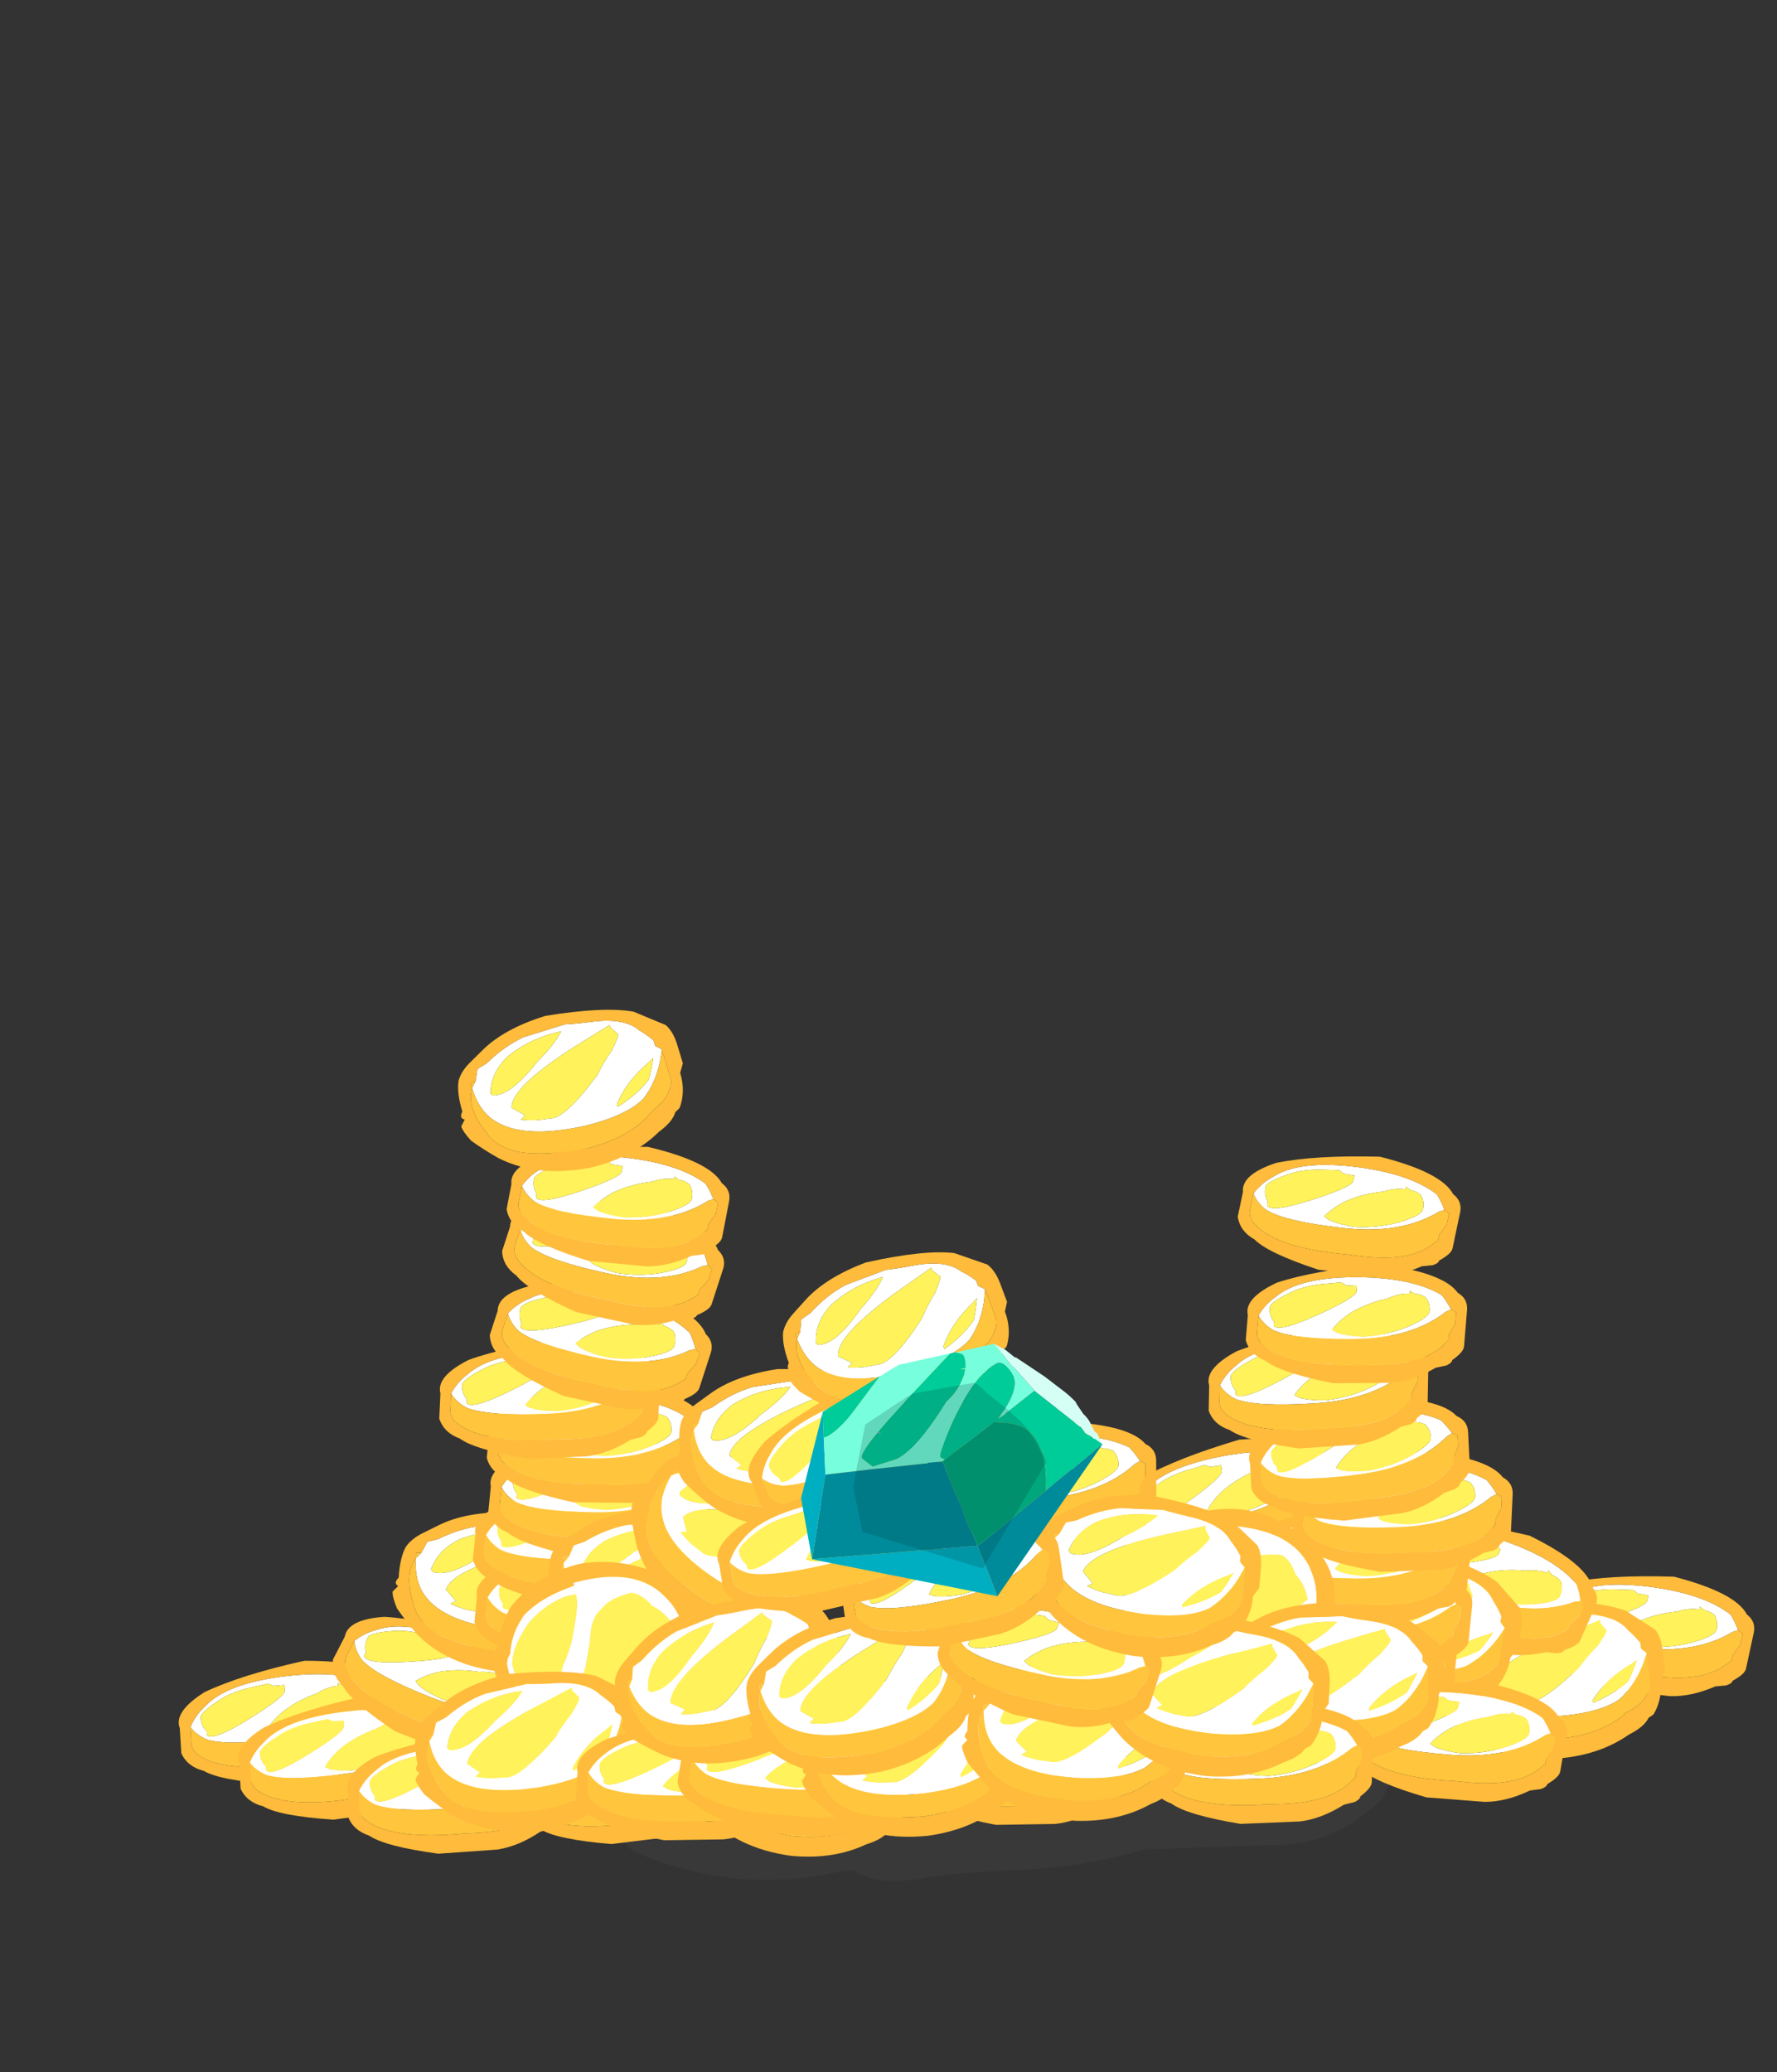 <?xml version="1.0" encoding="UTF-8" standalone="no"?>
<svg xmlns:ffdec="https://www.free-decompiler.com/flash" xmlns:xlink="http://www.w3.org/1999/xlink" ffdec:objectType="frame" height="134.5px" width="115.35px" xmlns="http://www.w3.org/2000/svg">
  <rect width="100%" height="100%" fill="#333333" stroke="none"/>
  <g transform="matrix(1.0, 0.0, 0.0, 1.0, 69.0, 110.95)">
    <use ffdec:characterId="74" height="1.9" transform="matrix(6.999, -0.245, 0.0, 7.0, -31.399, -1.519)" width="7.55" xlink:href="#shape0"/>
    <use ffdec:characterId="75" height="2.15" transform="matrix(6.774, 1.117, -0.773, 3.586, 31.534, -9.944)" width="2.05" xlink:href="#shape1"/>
    <use ffdec:characterId="76" height="2.85" transform="matrix(6.898, -0.936, 0.397, 3.609, 23.629, -6.096)" width="2.15" xlink:href="#shape2"/>
    <use ffdec:characterId="75" height="2.15" transform="matrix(6.355, 2.433, -1.517, 3.392, 22.661, -14.188)" width="2.05" xlink:href="#shape1"/>
    <use ffdec:characterId="76" height="2.85" transform="matrix(6.842, 0.86, -0.628, 3.616, 15.752, -11.317)" width="2.15" xlink:href="#shape2"/>
    <use ffdec:characterId="75" height="2.15" transform="matrix(6.868, -1.108, 0.496, 3.591, 3.197, -16.168)" width="2.05" xlink:href="#shape1"/>
    <use ffdec:characterId="75" height="2.15" transform="matrix(6.918, -0.619, 0.216, 3.627, -57.545, -2.403)" width="2.05" xlink:href="#shape1"/>
    <use ffdec:characterId="75" height="2.15" transform="matrix(6.918, -0.619, 0.216, 3.627, -53.695, -0.103)" width="2.05" xlink:href="#shape1"/>
    <use ffdec:characterId="75" height="2.15" transform="matrix(6.169, 2.773, -1.707, 3.3, -44.913, -8.011)" width="2.05" xlink:href="#shape1"/>
    <use ffdec:characterId="76" height="2.85" transform="matrix(6.897, 0.112, -0.202, 3.629, -43.222, -12.901)" width="2.15" xlink:href="#shape2"/>
    <use ffdec:characterId="75" height="2.15" transform="matrix(6.908, 0.396, -0.365, 3.641, -36.374, -4.848)" width="2.05" xlink:href="#shape1"/>
    <use ffdec:characterId="75" height="2.15" transform="matrix(6.908, 0.396, -0.365, 3.641, -36.374, -7.748)" width="2.05" xlink:href="#shape1"/>
    <use ffdec:characterId="75" height="2.15" transform="matrix(6.908, 0.396, -0.365, 3.641, -37.674, -10.948)" width="2.05" xlink:href="#shape1"/>
    <use ffdec:characterId="75" height="2.15" transform="matrix(6.908, 0.396, -0.365, 3.641, -37.774, -14.998)" width="2.05" xlink:href="#shape1"/>
    <use ffdec:characterId="75" height="2.15" transform="matrix(6.908, 0.396, -0.365, 3.641, -36.774, -18.098)" width="2.05" xlink:href="#shape1"/>
    <use ffdec:characterId="75" height="2.15" transform="matrix(6.908, 0.396, -0.365, 3.641, -36.874, -21.598)" width="2.05" xlink:href="#shape1"/>
    <use ffdec:characterId="75" height="2.15" transform="matrix(6.932, 0.052, -0.168, 3.647, -40.243, -24.149)" width="2.05" xlink:href="#shape1"/>
    <use ffdec:characterId="75" height="2.15" transform="matrix(6.606, 1.768, -1.143, 3.51, -35.551, -29.377)" width="2.05" xlink:href="#shape1"/>
    <use ffdec:characterId="75" height="2.15" transform="matrix(6.606, 1.77, -1.143, 3.51, -34.75, -34.828)" width="2.05" xlink:href="#shape1"/>
    <use ffdec:characterId="75" height="2.15" transform="matrix(6.808, 0.979, -0.695, 3.6, -35.108, -37.678)" width="2.05" xlink:href="#shape1"/>
    <use ffdec:characterId="76" height="2.85" transform="matrix(6.642, -2.066, 1.047, 3.452, -40.577, -42.837)" width="2.15" xlink:href="#shape2"/>
    <use ffdec:characterId="75" height="2.15" transform="matrix(6.908, 0.396, -0.365, 3.641, 11.676, -7.198)" width="2.05" xlink:href="#shape1"/>
    <use ffdec:characterId="75" height="2.15" transform="matrix(6.908, 0.396, -0.365, 3.641, 12.676, -10.298)" width="2.05" xlink:href="#shape1"/>
    <use ffdec:characterId="75" height="2.15" transform="matrix(6.908, 0.396, -0.365, 3.641, 12.576, -13.798)" width="2.05" xlink:href="#shape1"/>
    <use ffdec:characterId="75" height="2.15" transform="matrix(6.932, 0.052, -0.168, 3.647, 15.107, -16.799)" width="2.05" xlink:href="#shape1"/>
    <use ffdec:characterId="75" height="2.15" transform="matrix(6.925, -0.563, 0.183, 3.631, 11.963, -19.571)" width="2.05" xlink:href="#shape1"/>
    <use ffdec:characterId="75" height="2.15" transform="matrix(6.931, -0.123, -0.069, 3.644, 9.559, -24.658)" width="2.05" xlink:href="#shape1"/>
    <use ffdec:characterId="75" height="2.15" transform="matrix(6.904, 0.285, -0.301, 3.638, 12.302, -29.224)" width="2.05" xlink:href="#shape1"/>
    <use ffdec:characterId="75" height="2.15" transform="matrix(6.784, 1.087, -0.756, 3.589, 12.44, -37.17)" width="2.05" xlink:href="#shape1"/>
    <use ffdec:characterId="75" height="2.15" transform="matrix(6.951, 0.228, -0.1, 3.667, -10.047, -0.573)" width="2.05" xlink:href="#shape1"/>
    <use ffdec:characterId="76" height="2.85" transform="matrix(6.945, 0.258, -0.286, 3.658, -24.189, -1.189)" width="2.15" xlink:href="#shape2"/>
    <use ffdec:characterId="75" height="2.15" transform="matrix(6.962, -0.511, 0.153, 3.652, -35.567, 1.333)" width="2.05" xlink:href="#shape1"/>
    <use ffdec:characterId="78" height="3.45" transform="matrix(6.999, 0.881, -0.643, 3.699, 5.234, -13.772)" width="1.9" xlink:href="#shape3"/>
    <use ffdec:characterId="75" height="2.15" transform="matrix(6.945, -0.154, -0.051, 3.65, -46.341, 1.661)" width="2.05" xlink:href="#shape1"/>
    <use ffdec:characterId="76" height="2.85" transform="matrix(6.95, -0.45, 0.118, 3.646, -33.907, -12.513)" width="2.15" xlink:href="#shape2"/>
    <use ffdec:characterId="76" height="2.85" transform="matrix(6.032, 3.106, -1.895, 3.234, -25.025, -18.555)" width="2.15" xlink:href="#shape2"/>
    <use ffdec:characterId="76" height="2.85" transform="matrix(6.875, -1.054, 0.465, 3.595, -25.747, -20.974)" width="2.15" xlink:href="#shape2"/>
    <use ffdec:characterId="75" height="2.15" transform="matrix(6.569, -2.499, 1.297, 3.406, -21.491, -18.139)" width="2.05" xlink:href="#shape1"/>
    <use ffdec:characterId="75" height="2.15" transform="matrix(6.972, -0.275, 0.018, 3.662, -8.256, -18.335)" width="2.05" xlink:href="#shape1"/>
    <use ffdec:characterId="78" height="3.45" transform="matrix(6.955, -1.638, 0.796, 3.624, -37.925, -7.892)" width="1.9" xlink:href="#shape3"/>
    <use ffdec:characterId="76" height="2.85" transform="matrix(6.802, -1.602, 0.779, 3.545, -43.166, -0.604)" width="2.15" xlink:href="#shape2"/>
    <use ffdec:characterId="75" height="2.15" transform="matrix(6.85, 0.863, -0.629, 3.621, 19.117, -2.797)" width="2.05" xlink:href="#shape1"/>
    <use ffdec:characterId="76" height="2.85" transform="matrix(6.941, -0.249, 0.003, 3.646, 9.813, -6.654)" width="2.15" xlink:href="#shape2"/>
    <use ffdec:characterId="76" height="2.85" transform="matrix(6.533, -2.451, 1.27, 3.387, -19.646, -26.429)" width="2.15" xlink:href="#shape2"/>
    <use ffdec:characterId="75" height="2.15" transform="matrix(6.98, 0.23, -0.271, 3.676, -31.237, 0.406)" width="2.05" xlink:href="#shape1"/>
    <use ffdec:characterId="75" height="2.15" transform="matrix(6.911, 0.814, -0.603, 3.651, -24.149, -0.557)" width="2.05" xlink:href="#shape1"/>
    <use ffdec:characterId="76" height="2.85" transform="matrix(6.885, -1.406, 0.666, 3.593, -17.91, -0.547)" width="2.15" xlink:href="#shape2"/>
    <use ffdec:characterId="75" height="2.15" transform="matrix(6.995, 0.048, -0.167, 3.68, 5.94, -0.51)" width="2.05" xlink:href="#shape1"/>
    <use ffdec:characterId="76" height="2.85" transform="matrix(6.999, -0.245, 0.0, 3.676, -6.549, -2.977)" width="2.15" xlink:href="#shape2"/>
    <use ffdec:characterId="76" height="2.85" transform="matrix(6.979, 0.055, -0.171, 3.671, 2.51, -6.176)" width="2.15" xlink:href="#shape2"/>
    <use ffdec:characterId="76" height="2.85" transform="matrix(6.514, -2.598, 1.354, 3.374, -30.614, -3.825)" width="2.15" xlink:href="#shape2"/>
    <use ffdec:characterId="76" height="2.85" transform="matrix(6.725, -2.058, 1.042, 3.496, -21.864, -3.745)" width="2.15" xlink:href="#shape2"/>
    <use ffdec:characterId="75" height="2.15" transform="matrix(6.684, 1.756, -1.137, 3.551, -6.494, -8.795)" width="2.05" xlink:href="#shape1"/>
    <use ffdec:characterId="76" height="2.85" transform="matrix(6.961, 0.314, -0.318, 3.667, -1.737, -14.227)" width="2.15" xlink:href="#shape2"/>
    <use ffdec:characterId="75" height="2.15" transform="matrix(6.923, -1.153, 0.521, 3.619, -14.861, -10.877)" width="2.05" xlink:href="#shape1"/>
    <use ffdec:characterId="75" height="2.15" transform="matrix(6.891, -1.264, 0.585, 3.599, -22.905, -13.021)" width="2.05" xlink:href="#shape1"/>
    <use ffdec:characterId="75" height="2.15" transform="matrix(6.298, 2.638, -1.633, 3.365, -11.697, -22.6)" width="2.05" xlink:href="#shape1"/>
    <use ffdec:characterId="95" height="17.65" transform="matrix(0.879, -0.425, 0.411, 0.828, -20.252, -17.721)" width="20.7" xlink:href="#shape4"/>
  </g>
  <defs>
    <g id="shape0" transform="matrix(1.0, 0.0, 0.0, 1.0, 1.15, 0.75)">
      <path d="M2.0 -0.5 Q2.7 -0.85 3.6 -0.65 4.15 -0.65 4.7 -0.5 4.9 -0.5 5.1 -0.4 5.3 -0.35 5.9 0.0 6.5 0.35 6.35 0.45 L6.3 0.55 Q5.85 1.0 5.2 0.95 4.65 0.95 4.1 0.95 3.5 1.1 2.9 1.1 2.35 1.1 2.0 1.15 1.6 1.2 1.4 1.05 L1.3 1.05 Q0.3 1.25 -0.65 0.8 -0.75 0.7 -0.8 0.65 L-0.95 0.6 Q-1.35 0.45 -1.0 0.15 0.2 -0.95 1.85 -0.5 1.9 -0.5 2.0 -0.5" fill="#444444" fill-opacity="0.408" fill-rule="evenodd" stroke="none"/>
    </g>
    <g id="shape1" transform="matrix(1.0, 0.0, 0.0, 1.0, 1.05, 2.0)">
      <path d="M0.5 -1.5 L0.45 -1.55 0.45 -1.5 Q0.35 -1.5 0.25 -1.4 0.05 -1.3 -0.1 -1.1 -0.2 -0.95 -0.25 -0.8 L-0.2 -0.75 Q-0.1 -0.7 0.05 -0.7 0.3 -0.75 0.5 -0.95 0.65 -1.1 0.65 -1.2 0.65 -1.35 0.6 -1.45 0.55 -1.5 0.5 -1.5 M0.85 -1.25 L0.8 -1.2 Q0.5 -0.7 -0.05 -0.65 -0.6 -0.6 -0.8 -0.75 -0.9 -0.85 -0.95 -1.0 -0.9 -1.2 -0.8 -1.35 -0.6 -1.7 -0.1 -1.75 0.45 -1.8 0.75 -1.5 0.8 -1.4 0.85 -1.25 M-0.8 -0.9 L-0.8 -0.85 Q-0.8 -0.8 -0.75 -0.8 -0.65 -0.8 -0.35 -1.1 -0.05 -1.4 -0.05 -1.5 -0.05 -1.55 -0.05 -1.6 L-0.15 -1.6 -0.2 -1.65 -0.4 -1.6 Q-0.55 -1.55 -0.65 -1.45 -0.85 -1.25 -0.85 -1.15 -0.85 -1.0 -0.8 -0.9" fill="#ffffff" fill-rule="evenodd" stroke="none"/>
      <path d="M0.5 -1.5 Q0.55 -1.5 0.6 -1.45 0.65 -1.35 0.65 -1.2 0.65 -1.1 0.5 -0.95 0.3 -0.75 0.05 -0.7 -0.1 -0.7 -0.2 -0.75 L-0.25 -0.8 Q-0.2 -0.95 -0.1 -1.1 0.05 -1.3 0.25 -1.4 0.35 -1.5 0.45 -1.5 L0.45 -1.55 0.5 -1.5 M-0.8 -0.9 Q-0.85 -1.0 -0.85 -1.15 -0.85 -1.25 -0.65 -1.45 -0.55 -1.55 -0.4 -1.6 L-0.2 -1.65 -0.15 -1.6 -0.05 -1.6 Q-0.05 -1.55 -0.05 -1.5 -0.05 -1.4 -0.35 -1.1 -0.65 -0.8 -0.75 -0.8 -0.8 -0.8 -0.8 -0.85 L-0.8 -0.9" fill="#fff25b" fill-rule="evenodd" stroke="none"/>
      <path d="M0.85 -1.25 L0.9 -1.2 Q0.9 -1.1 0.9 -1.05 L0.9 -1.0 0.85 -0.8 0.85 -0.7 0.8 -0.6 Q0.75 -0.5 0.7 -0.45 0.5 -0.2 0.05 -0.2 -0.65 -0.1 -0.9 -0.5 -0.95 -0.6 -0.95 -0.7 L-0.95 -0.85 Q-0.95 -0.95 -0.95 -1.0 -0.9 -0.85 -0.8 -0.75 -0.6 -0.6 -0.05 -0.65 0.5 -0.7 0.8 -1.2 L0.85 -1.25" fill="#ffc53c" fill-rule="evenodd" stroke="none"/>
      <path d="M-0.95 -1.0 Q-0.95 -0.95 -0.95 -0.85 L-0.95 -0.7 Q-0.95 -0.6 -0.9 -0.5 -0.65 -0.1 0.05 -0.2 0.5 -0.2 0.7 -0.45 0.75 -0.5 0.8 -0.6 L0.85 -0.7 0.85 -0.8 0.9 -1.0 0.9 -1.05 Q0.9 -1.1 0.9 -1.2 L0.85 -1.25 Q0.8 -1.4 0.75 -1.5 0.45 -1.8 -0.1 -1.75 -0.6 -1.7 -0.8 -1.35 -0.9 -1.2 -0.95 -1.0 M1.0 -1.25 L1.0 -0.85 Q1.0 -0.75 1.0 -0.65 L1.0 -0.6 Q1.0 -0.5 0.9 -0.35 0.9 -0.3 0.85 -0.25 L0.75 -0.2 Q0.55 0.05 0.35 0.1 L-0.2 0.15 Q-0.7 0.0 -0.85 -0.2 -1.0 -0.3 -1.05 -0.55 L-1.05 -0.65 Q-1.05 -0.7 -1.05 -0.75 -1.05 -0.8 -1.05 -1.0 -1.1 -1.3 -0.8 -1.6 -0.45 -1.85 0.15 -2.0 0.75 -1.9 0.9 -1.55 1.0 -1.45 1.0 -1.25" fill="#ffbb3c" fill-rule="evenodd" stroke="none"/>
    </g>
    <g id="shape2" transform="matrix(1.0, 0.0, 0.0, 1.0, 1.2, 2.25)">
      <path d="M0.4 -1.7 L0.4 -1.75 Q0.2 -1.65 0.0 -1.55 -0.65 -1.2 -0.7 -0.85 L-0.6 -0.65 -0.65 -0.6 Q-0.6 -0.55 -0.5 -0.5 L-0.35 -0.45 Q-0.2 -0.45 0.15 -0.95 0.25 -1.15 0.35 -1.3 0.45 -1.5 0.45 -1.55 L0.4 -1.7 M0.65 -0.9 Q0.4 -0.7 0.25 -0.35 L0.25 -0.3 Q0.45 -0.4 0.6 -0.6 0.65 -0.75 0.7 -0.95 L0.65 -0.9 M0.8 -1.05 L0.75 -0.85 Q0.65 -0.5 0.5 -0.3 0.3 -0.1 -0.1 -0.15 -0.7 -0.25 -0.9 -0.75 -1.0 -1.0 -1.0 -1.4 L-0.95 -1.5 -0.9 -1.7 -0.8 -1.75 Q-0.6 -1.95 -0.4 -2.0 L0.0 -2.0 Q0.1 -1.95 0.25 -1.9 0.55 -1.8 0.65 -1.5 0.7 -1.4 0.75 -1.25 L0.75 -1.15 0.8 -1.05 M-0.05 -1.9 Q-0.35 -1.95 -0.6 -1.75 -0.8 -1.55 -0.85 -1.2 L-0.85 -1.25 Q-0.85 -1.15 -0.8 -1.15 -0.65 -1.1 -0.35 -1.5 -0.15 -1.7 -0.05 -1.9" fill="#ffffff" fill-rule="evenodd" stroke="none"/>
      <path d="M0.65 -0.9 L0.7 -0.95 Q0.65 -0.75 0.6 -0.6 0.45 -0.4 0.25 -0.3 L0.25 -0.35 Q0.4 -0.7 0.65 -0.9 M0.4 -1.7 L0.45 -1.55 Q0.45 -1.5 0.35 -1.3 0.25 -1.15 0.15 -0.95 -0.2 -0.45 -0.35 -0.45 L-0.5 -0.5 Q-0.6 -0.55 -0.65 -0.6 L-0.6 -0.65 -0.7 -0.85 Q-0.65 -1.2 0.0 -1.55 0.2 -1.65 0.4 -1.75 L0.4 -1.7 M-0.05 -1.9 Q-0.15 -1.7 -0.35 -1.5 -0.65 -1.1 -0.8 -1.15 -0.85 -1.15 -0.85 -1.25 L-0.85 -1.2 Q-0.8 -1.55 -0.6 -1.75 -0.35 -1.95 -0.05 -1.9" fill="#fff25b" fill-rule="evenodd" stroke="none"/>
      <path d="M0.8 -1.05 L0.8 -0.95 Q0.8 -0.85 0.8 -0.7 L0.8 -0.5 Q0.8 -0.4 0.75 -0.3 0.7 -0.15 0.55 -0.05 0.3 0.3 -0.15 0.25 -0.55 0.15 -0.75 -0.05 -0.95 -0.25 -1.0 -0.6 -1.05 -0.85 -1.05 -1.05 -1.05 -1.25 -1.0 -1.4 L-1.0 -1.5 -0.95 -1.5 -1.0 -1.4 Q-1.0 -1.0 -0.9 -0.75 -0.7 -0.25 -0.1 -0.15 0.3 -0.1 0.5 -0.3 0.65 -0.5 0.75 -0.85 L0.8 -1.05" fill="#ffc53c" fill-rule="evenodd" stroke="none"/>
      <path d="M-0.95 -1.5 L-1.0 -1.5 -1.0 -1.4 Q-1.05 -1.25 -1.05 -1.05 -1.05 -0.85 -1.0 -0.6 -0.95 -0.25 -0.75 -0.05 -0.55 0.15 -0.15 0.25 0.3 0.3 0.55 -0.05 0.7 -0.15 0.75 -0.3 0.8 -0.4 0.8 -0.5 L0.8 -0.7 Q0.8 -0.85 0.8 -0.95 L0.8 -1.05 0.75 -1.15 0.75 -1.25 Q0.7 -1.4 0.65 -1.5 0.55 -1.8 0.25 -1.9 0.1 -1.95 0.0 -2.0 L-0.4 -2.0 Q-0.6 -1.95 -0.8 -1.75 L-0.9 -1.7 -0.95 -1.5 M0.95 -0.7 L0.9 -0.55 Q0.9 -0.2 0.8 0.05 L0.75 0.1 Q0.7 0.25 0.55 0.35 0.25 0.65 -0.15 0.6 -0.65 0.5 -0.95 -0.05 -1.05 -0.25 -1.15 -0.5 -1.2 -0.7 -1.2 -0.8 L-1.15 -0.9 Q-1.2 -0.95 -1.15 -1.05 -1.15 -1.4 -1.1 -1.6 -1.05 -1.75 -0.95 -1.85 -0.9 -1.9 -0.8 -2.0 -0.55 -2.25 -0.15 -2.25 0.4 -2.1 0.65 -1.85 L0.9 -1.45 Q0.95 -1.3 0.95 -1.05 0.95 -0.9 0.95 -0.7" fill="#ffbb3c" fill-rule="evenodd" stroke="none"/>
    </g>
    <g id="shape3" transform="matrix(1.0, 0.0, 0.0, 1.0, 1.0, 2.85)">
      <path d="M0.05 -2.0 Q-0.05 -1.9 -0.1 -1.6 -0.1 -1.55 -0.2 -1.1 -0.3 -0.75 -0.3 -0.55 L-0.2 0.0 Q0.1 0.05 0.3 -0.05 L0.3 -0.25 0.35 -0.45 0.5 -0.9 Q0.55 -1.15 0.6 -1.35 L0.65 -1.45 Q0.6 -1.7 0.5 -1.85 0.45 -2.05 0.35 -2.15 0.15 -2.15 0.05 -2.0 M0.75 -0.8 L0.75 -0.85 Q0.7 -0.65 0.65 -0.5 0.4 0.15 -0.15 0.15 -0.65 0.15 -0.8 -0.6 -0.9 -0.95 -0.9 -1.4 -0.9 -1.5 -0.85 -1.6 -0.8 -1.95 -0.65 -2.2 -0.45 -2.45 -0.15 -2.5 L-0.15 -2.55 Q0.45 -2.6 0.65 -1.9 0.75 -1.6 0.75 -1.05 L0.75 -0.8 M-0.7 -1.9 Q-0.85 -1.6 -0.85 -1.35 -0.85 -1.2 -0.8 -1.0 -0.75 -0.8 -0.7 -0.65 -0.45 -0.95 -0.4 -1.2 -0.3 -1.45 -0.25 -1.7 -0.15 -2.15 -0.15 -2.3 L-0.15 -2.35 -0.25 -2.35 Q-0.55 -2.25 -0.7 -1.9" fill="#ffffff" fill-rule="evenodd" stroke="none"/>
      <path d="M0.05 -2.0 Q0.15 -2.15 0.35 -2.15 0.45 -2.05 0.5 -1.85 0.6 -1.7 0.65 -1.45 L0.6 -1.35 Q0.55 -1.15 0.5 -0.9 L0.35 -0.45 0.3 -0.25 0.3 -0.05 Q0.1 0.05 -0.2 0.0 L-0.3 -0.55 Q-0.3 -0.75 -0.2 -1.1 -0.1 -1.55 -0.1 -1.6 -0.05 -1.9 0.05 -2.0 M-0.7 -1.9 Q-0.55 -2.25 -0.25 -2.35 L-0.15 -2.35 -0.15 -2.3 Q-0.15 -2.15 -0.25 -1.7 -0.3 -1.45 -0.4 -1.2 -0.45 -0.95 -0.7 -0.65 -0.75 -0.8 -0.8 -1.0 -0.85 -1.2 -0.85 -1.35 -0.85 -1.6 -0.7 -1.9" fill="#fff25b" fill-rule="evenodd" stroke="none"/>
      <path d="M-0.9 -1.4 Q-0.9 -0.95 -0.8 -0.6 -0.65 0.15 -0.15 0.15 0.4 0.15 0.65 -0.5 0.7 -0.65 0.75 -0.85 L0.75 -0.8 0.65 -0.25 Q0.45 0.35 -0.15 0.35 -0.7 0.3 -0.85 -0.45 -0.9 -0.75 -0.9 -1.3 L-0.9 -1.4" fill="#ffc53c" fill-rule="evenodd" stroke="none"/>
      <path d="M-0.9 -1.4 L-0.9 -1.3 Q-0.9 -0.75 -0.85 -0.45 -0.7 0.3 -0.15 0.35 0.45 0.35 0.65 -0.25 L0.75 -0.8 0.75 -1.05 Q0.75 -1.6 0.65 -1.9 0.45 -2.6 -0.15 -2.55 L-0.15 -2.5 Q-0.45 -2.45 -0.65 -2.2 -0.8 -1.95 -0.85 -1.6 -0.9 -1.5 -0.9 -1.4 M0.9 -1.3 Q0.9 0.65 -0.15 0.6 -0.65 0.55 -0.9 -0.15 -0.95 -0.4 -1.0 -0.65 -1.0 -0.85 -1.0 -0.95 -1.0 -1.9 -0.75 -2.4 -0.45 -2.85 -0.05 -2.85 0.3 -2.8 0.6 -2.4 0.9 -2.0 0.9 -1.3" fill="#ffbb3c" fill-rule="evenodd" stroke="none"/>
    </g>
    <g id="shape4" transform="matrix(1.0, 0.0, 0.0, 1.0, 10.35, 16.2)">
      <path d="M-6.05 -13.9 L-7.05 -11.5 -10.35 -6.55 -9.95 -6.4 -0.1 -2.35 -0.4 1.45 -10.35 -6.55 -9.2 -10.75 -5.35 -15.55 -6.05 -13.9" fill="#00aec1" fill-rule="evenodd" stroke="none"/>
      <path d="M-2.65 -12.5 Q-2.6 -12.65 -2.55 -12.45 -2.5 -12.35 -2.65 -12.5" fill="#ff66f3" fill-rule="evenodd" stroke="none"/>
      <path d="M4.3 -15.25 Q4.7 -14.95 4.7 -14.85 L4.7 -14.8 Q4.7 -14.4 4.45 -13.95 L4.1 -14.05 Q4.25 -13.95 4.4 -13.9 L4.15 -13.55 Q3.9 -13.3 3.65 -13.1 3.1 -12.65 2.3 -12.4 1.5 -11.85 0.6 -11.35 -1.25 -10.3 -2.35 -10.3 L-3.0 -10.4 -3.95 -10.55 -4.0 -10.55 -4.4 -11.4 Q-4.4 -11.55 -4.15 -11.75 -3.45 -12.3 -0.95 -13.35 -0.05 -13.75 1.1 -14.2 L3.95 -15.35 4.3 -15.25 M-0.9 -16.05 L-1.65 -15.65 -3.95 -14.4 Q-5.15 -13.85 -5.9 -13.85 L-6.05 -13.9 -5.35 -15.55 -0.95 -16.05 -0.9 -16.05 M0.5 -8.8 Q0.3 -9.05 0.3 -9.1 0.3 -9.25 0.95 -9.9 1.65 -10.6 2.55 -11.35 3.9 -12.4 4.9 -12.9 5.25 -13.05 5.6 -13.15 6.0 -13.3 6.4 -13.3 6.8 -13.3 6.95 -12.7 7.05 -12.4 7.05 -12.0 7.05 -11.3 6.05 -10.5 5.65 -10.2 4.9 -9.75 L5.25 -9.8 7.85 -10.4 7.9 -10.35 8.65 -8.7 8.75 -8.45 8.85 -8.25 9.5 -6.8 9.55 -6.75 9.6 -6.6 9.65 -6.2 9.7 -6.1 9.9 -5.8 9.95 -5.7 10.0 -5.55 10.05 -5.55 10.3 -5.05 10.35 -4.95 9.95 -4.85 9.9 -4.85 7.85 -4.3 7.7 -4.3 5.6 -3.75 5.7 -3.95 Q6.55 -5.5 6.55 -6.95 6.55 -7.85 6.1 -8.45 5.8 -8.9 5.15 -9.3 L4.55 -9.65 4.65 -9.7 0.5 -8.8 M-2.65 -12.5 Q-2.5 -12.35 -2.55 -12.45 -2.6 -12.65 -2.65 -12.5" fill="#00cc99" fill-rule="evenodd" stroke="none"/>
      <path d="M3.95 -15.35 L1.1 -14.2 Q-0.05 -13.75 -0.95 -13.35 -3.45 -12.3 -4.15 -11.75 -4.4 -11.55 -4.4 -11.4 L-4.0 -10.55 -3.95 -10.55 -3.0 -10.4 -2.35 -10.3 Q-1.25 -10.3 0.6 -11.35 1.5 -11.85 2.3 -12.4 3.1 -12.65 3.65 -13.1 3.9 -13.3 4.15 -13.55 L4.4 -13.9 Q4.25 -13.95 4.1 -14.05 L4.45 -13.95 Q4.7 -14.4 4.7 -14.8 L4.7 -14.85 Q4.7 -14.95 4.3 -15.25 L6.7 -14.65 6.75 -14.65 6.85 -14.6 6.95 -14.25 7.25 -12.7 7.3 -12.55 7.35 -12.5 7.9 -10.35 7.85 -10.4 5.25 -9.8 4.9 -9.75 Q5.65 -10.2 6.05 -10.5 7.05 -11.3 7.05 -12.0 7.05 -12.4 6.95 -12.7 6.8 -13.3 6.4 -13.3 6.0 -13.3 5.6 -13.15 5.25 -13.05 4.9 -12.9 3.9 -12.4 2.55 -11.35 1.65 -10.6 0.95 -9.9 0.3 -9.25 0.3 -9.1 0.3 -9.05 0.5 -8.8 L0.3 -8.75 -0.55 -9.1 -0.65 -9.1 -4.35 -10.5 -4.5 -10.55 -7.05 -11.5 -6.05 -13.9 -5.9 -13.85 Q-5.15 -13.85 -3.95 -14.4 L-1.65 -15.65 -0.9 -16.05 -0.75 -16.05 -0.45 -16.1 0.55 -16.2 3.95 -15.35 M-3.85 -13.45 L-3.85 -13.5 -3.8 -13.5 -3.8 -13.55 -3.85 -13.45" fill="#77ffdd" fill-rule="evenodd" stroke="none"/>
      <path d="M0.3 -8.75 L0.5 -8.8 4.65 -9.7 4.55 -9.65 5.15 -9.3 Q5.8 -8.9 6.1 -8.45 6.55 -7.85 6.55 -6.95 6.55 -5.5 5.7 -3.95 L5.6 -3.75 1.5 -2.7 1.25 -2.65 0.25 -2.4 -0.1 -2.35 0.0 -3.45 -0.05 -3.45 -0.05 -3.5 Q-0.05 -4.35 0.1 -5.2 L0.15 -6.5 0.25 -8.1 0.3 -8.2 0.3 -8.75" fill="#00a67c" fill-rule="evenodd" stroke="none"/>
      <path d="M-7.05 -11.5 L-4.5 -10.55 -4.35 -10.5 -0.65 -9.1 -0.55 -9.1 0.3 -8.75 0.3 -8.2 0.25 -8.1 0.15 -6.5 0.1 -5.2 Q-0.05 -4.35 -0.05 -3.5 L-0.05 -3.45 0.0 -3.45 -0.1 -2.35 0.25 -2.4 1.25 -2.65 1.5 -2.7 5.6 -3.75 7.7 -4.3 7.85 -4.3 9.9 -4.85 9.95 -4.85 10.35 -4.95 -0.4 1.45 -0.1 -2.35 -9.95 -6.4 -10.35 -6.55 -7.05 -11.5" fill="#008b9b" fill-rule="evenodd" stroke="none"/>
      <path d="M7.9 -10.35 L7.35 -12.5 7.3 -12.55 7.25 -12.7 6.95 -14.25 6.85 -14.6 6.9 -14.55 7.35 -13.9 7.7 -13.1 7.75 -13.1 8.9 -11.0 9.65 -9.4 Q9.85 -8.95 10.0 -8.45 L10.0 -8.25 10.1 -7.45 Q10.25 -7.05 10.25 -6.7 L10.25 -6.0 10.35 -5.8 10.35 -5.1 10.3 -5.05 10.05 -5.55 10.0 -5.55 9.95 -5.7 9.9 -5.8 9.7 -6.1 9.65 -6.2 9.6 -6.6 9.55 -6.75 9.5 -6.8 8.85 -8.25 8.75 -8.45 8.65 -8.7 7.9 -10.35" fill="#d5fff4" fill-rule="evenodd" stroke="none"/>
      <path d="M6.35 -8.0 L6.4 -7.4 Q6.45 -7.15 6.45 -6.85 L6.45 -6.35 6.5 -6.2 6.5 -5.65 6.45 -5.6 6.5 -5.55 -0.45 -0.75 -6.55 -6.75 -5.75 -9.9 -3.2 -13.45 -0.4 -13.85 -0.3 -13.85 Q-0.15 -13.85 -0.1 -13.9 L0.55 -13.95 4.4 -12.8 4.5 -12.75 4.55 -12.75 4.8 -12.25 5.0 -11.65 5.7 -10.1 6.15 -8.9 Q6.25 -8.55 6.35 -8.15 L6.35 -8.0 M4.8 -5.1 L4.8 -5.05 4.9 -5.1 4.8 -5.1 M-2.25 -11.95 L-2.25 -11.95" fill="#003333" fill-opacity="0.188" fill-rule="evenodd" stroke="none"/>
    </g>
  </defs>
</svg>
